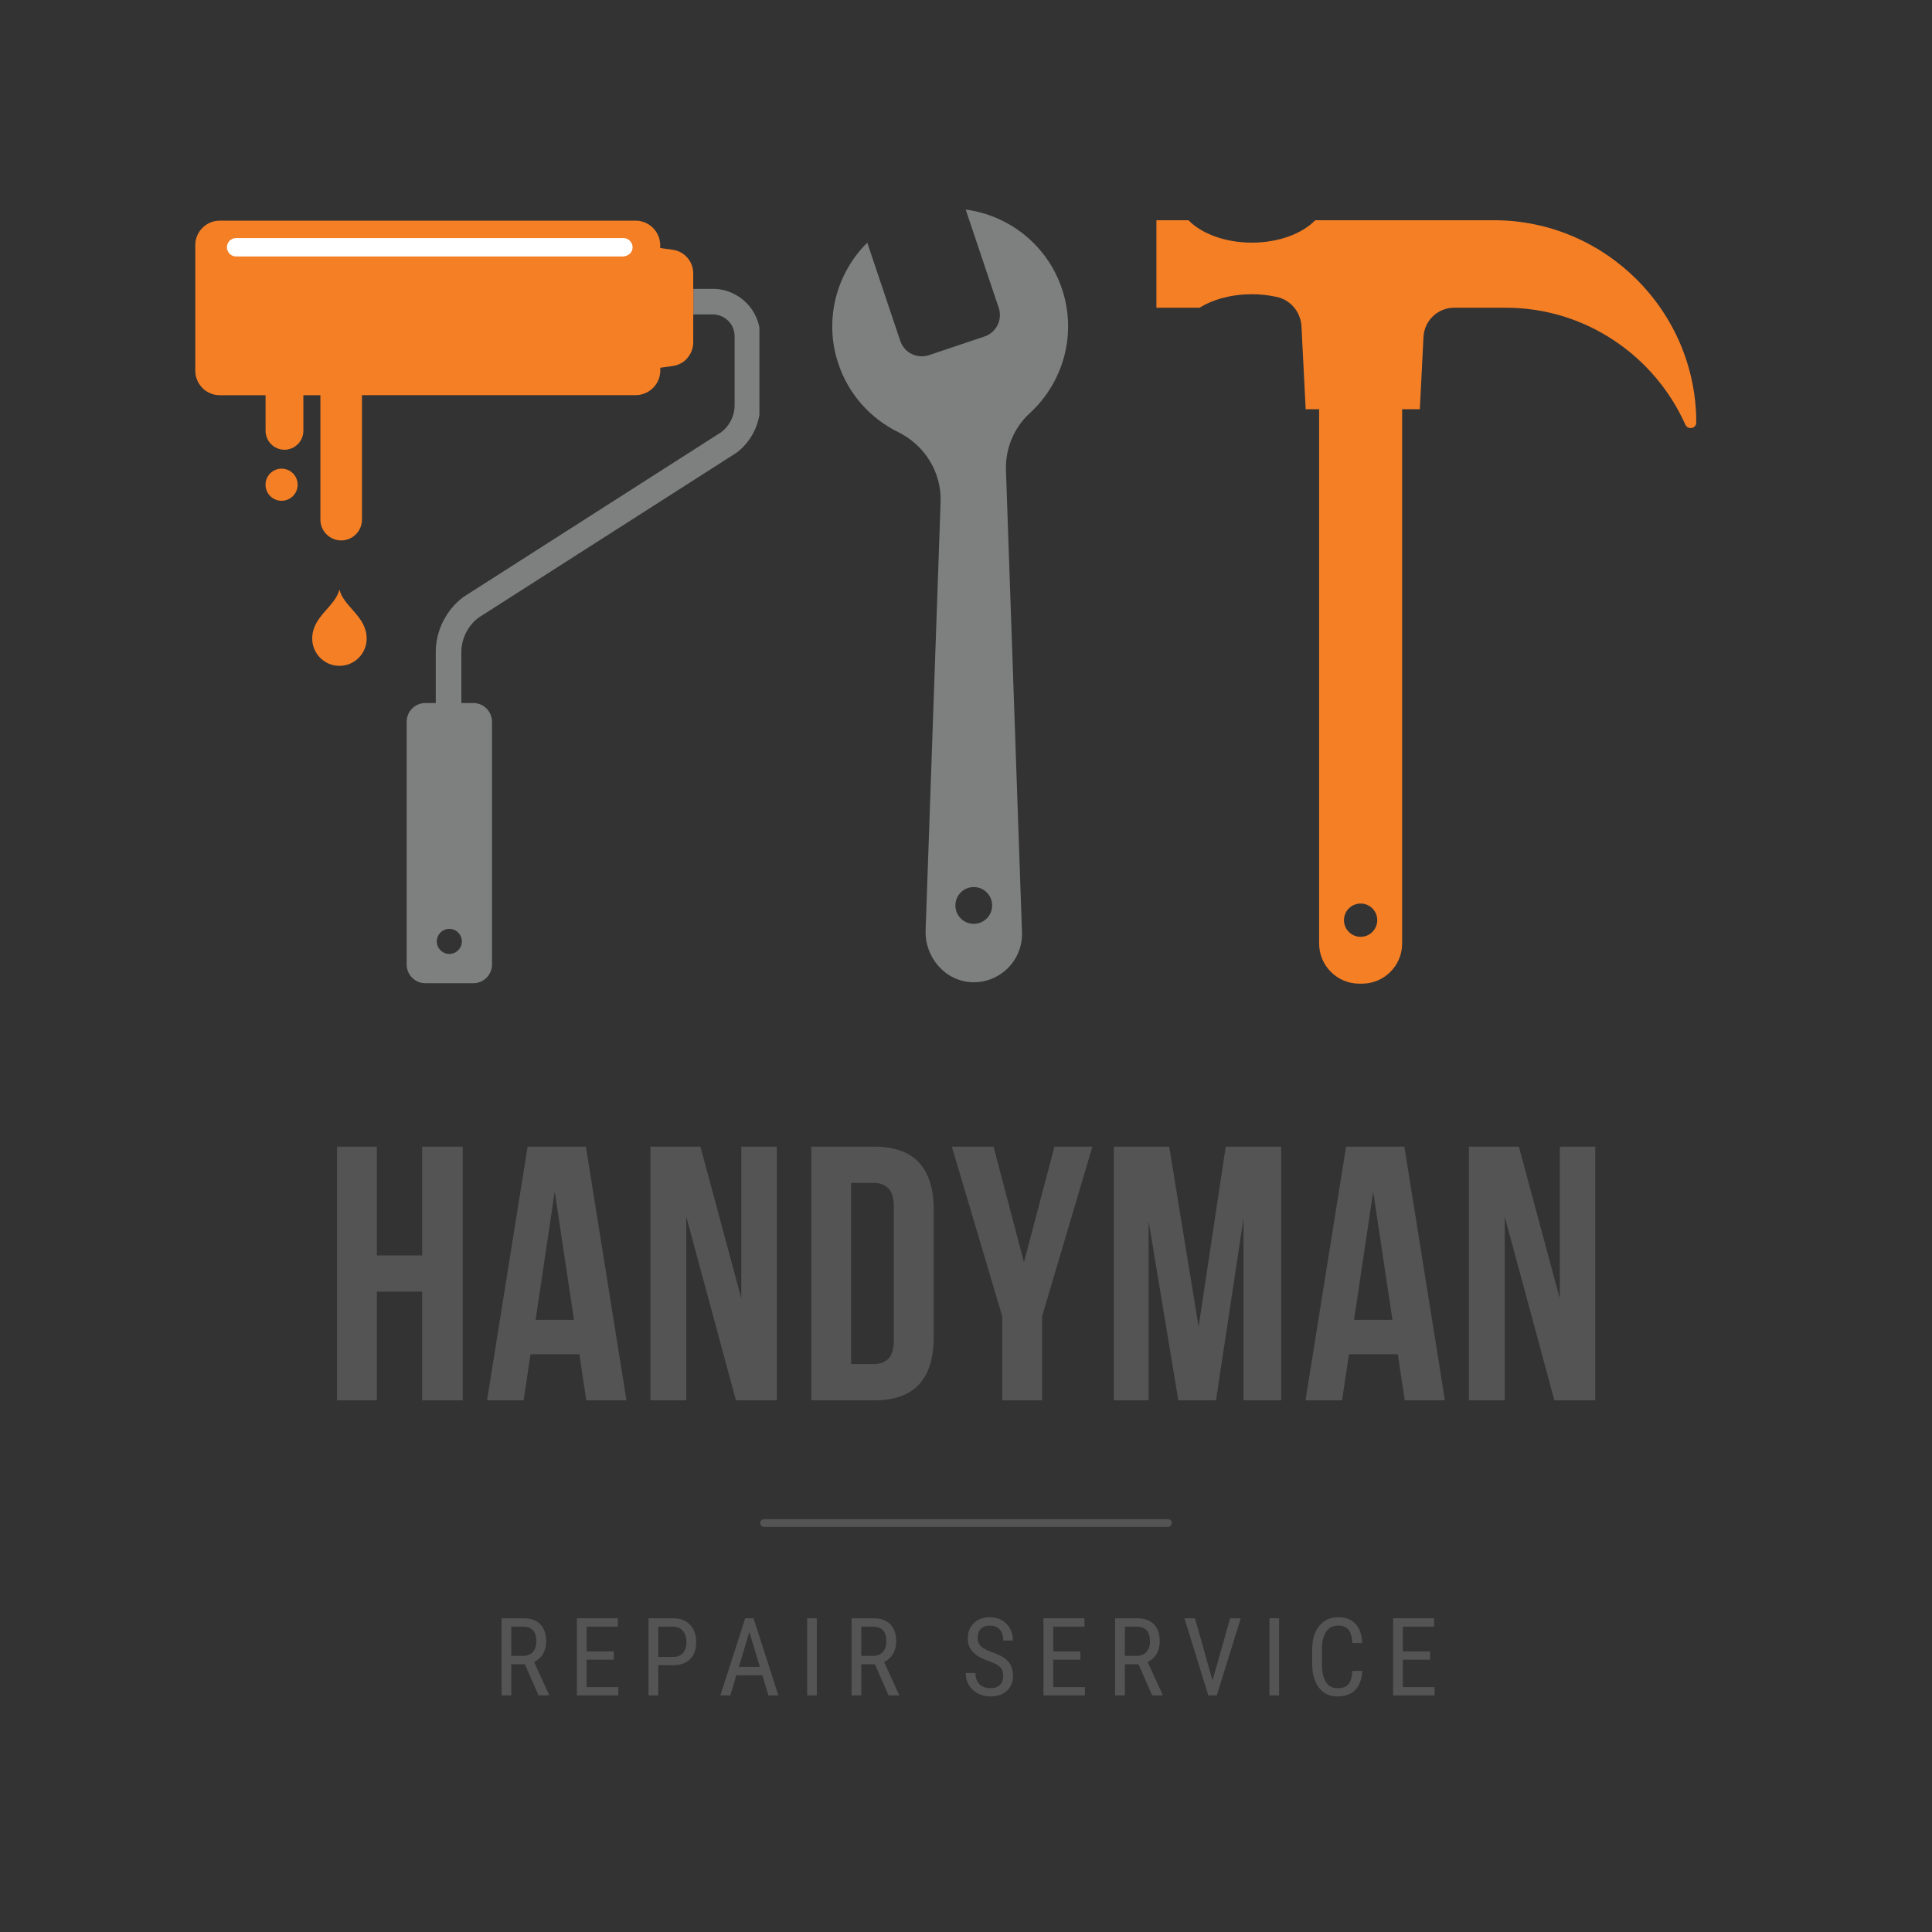 <svg xmlns="http://www.w3.org/2000/svg" xmlns:xlink="http://www.w3.org/1999/xlink" width="500" zoomAndPan="magnify" viewBox="0 0 375 375" height="500" preserveAspectRatio="xMidYMid meet" version="1.0"><rect x="0" y="0" width="375" height="375" fill="#333333" stroke="none"/><defs><g/><clipPath id="7aacf6d506"><path d="M 78 56 L 147.398 56 L 147.398 191 L 78 191 Z M 78 56 " clip-rule="nonzero"/></clipPath><clipPath id="735df8798d"><path d="M 37.898 42.746 L 135 42.746 L 135 105 L 37.898 105 Z M 37.898 42.746 " clip-rule="nonzero"/></clipPath><clipPath id="a76783e5e4"><path d="M 161 40.531 L 208 40.531 L 208 191 L 161 191 Z M 161 40.531 " clip-rule="nonzero"/></clipPath><clipPath id="c148ad47ea"><path d="M 224.43 42.746 L 329.266 42.746 L 329.266 191 L 224.43 191 Z M 224.43 42.746 " clip-rule="nonzero"/></clipPath></defs><g fill="#545454" fill-opacity="1"><g transform="translate(62.598, 271.802)"><g><path d="M 10.547 0 L 2.812 0 L 2.812 -49.234 L 10.547 -49.234 L 10.547 -28.125 L 19.344 -28.125 L 19.344 -49.234 L 27.219 -49.234 L 27.219 0 L 19.344 0 L 19.344 -21.094 L 10.547 -21.094 Z M 10.547 0 "/></g></g></g><g fill="#545454" fill-opacity="1"><g transform="translate(93.752, 271.802)"><g><path d="M 27.844 0 L 20.047 0 L 18.703 -8.938 L 9.219 -8.938 L 7.875 0 L 0.781 0 L 8.656 -49.234 L 19.969 -49.234 Z M 10.203 -15.609 L 17.656 -15.609 L 13.922 -40.516 Z M 10.203 -15.609 "/></g></g></g><g fill="#545454" fill-opacity="1"><g transform="translate(123.499, 271.802)"><g><path d="M 9.703 -35.656 L 9.703 0 L 2.75 0 L 2.75 -49.234 L 12.453 -49.234 L 20.391 -19.766 L 20.391 -49.234 L 27.281 -49.234 L 27.281 0 L 19.344 0 Z M 9.703 -35.656 "/></g></g></g><g fill="#545454" fill-opacity="1"><g transform="translate(154.653, 271.802)"><g><path d="M 2.812 -49.234 L 15.047 -49.234 C 18.941 -49.234 21.836 -48.203 23.734 -46.141 C 25.629 -44.078 26.578 -41.051 26.578 -37.062 L 26.578 -12.172 C 26.578 -8.18 25.629 -5.156 23.734 -3.094 C 21.836 -1.031 18.941 0 15.047 0 L 2.812 0 Z M 10.547 -42.203 L 10.547 -7.031 L 14.906 -7.031 C 16.125 -7.031 17.082 -7.379 17.781 -8.078 C 18.488 -8.785 18.844 -10.031 18.844 -11.812 L 18.844 -37.422 C 18.844 -39.203 18.488 -40.441 17.781 -41.141 C 17.082 -41.848 16.125 -42.203 14.906 -42.203 Z M 10.547 -42.203 "/></g></g></g><g fill="#545454" fill-opacity="1"><g transform="translate(184.471, 271.802)"><g><path d="M 10.062 -16.312 L 0.281 -49.234 L 8.375 -49.234 L 14.281 -26.797 L 20.188 -49.234 L 27.562 -49.234 L 17.797 -16.312 L 17.797 0 L 10.062 0 Z M 10.062 -16.312 "/></g></g></g><g fill="#545454" fill-opacity="1"><g transform="translate(213.444, 271.802)"><g><path d="M 19.203 -14.281 L 24.469 -49.234 L 35.234 -49.234 L 35.234 0 L 27.922 0 L 27.922 -35.312 L 22.578 0 L 15.266 0 L 9.5 -34.812 L 9.5 0 L 2.75 0 L 2.75 -49.234 L 13.5 -49.234 Z M 19.203 -14.281 "/></g></g></g><g fill="#545454" fill-opacity="1"><g transform="translate(252.615, 271.802)"><g><path d="M 27.844 0 L 20.047 0 L 18.703 -8.938 L 9.219 -8.938 L 7.875 0 L 0.781 0 L 8.656 -49.234 L 19.969 -49.234 Z M 10.203 -15.609 L 17.656 -15.609 L 13.922 -40.516 Z M 10.203 -15.609 "/></g></g></g><g fill="#545454" fill-opacity="1"><g transform="translate(282.362, 271.802)"><g><path d="M 9.703 -35.656 L 9.703 0 L 2.75 0 L 2.75 -49.234 L 12.453 -49.234 L 20.391 -19.766 L 20.391 -49.234 L 27.281 -49.234 L 27.281 0 L 19.344 0 Z M 9.703 -35.656 "/></g></g></g><path stroke-linecap="round" transform="matrix(0.75, 0, 0, 0.75, 147.556, 294.863)" fill="none" stroke-linejoin="miter" d="M 0.999 1 L 105.52 1 " stroke="#545454" stroke-width="2" stroke-opacity="1" stroke-miterlimit="4"/><path fill="#f57f25" d="M 54.656 90.965 C 52.934 90.965 51.539 92.359 51.539 94.086 C 51.539 95.809 52.934 97.203 54.656 97.203 C 56.379 97.203 57.773 95.809 57.773 94.086 C 57.773 92.359 56.379 90.965 54.656 90.965 Z M 54.656 90.965 " fill-opacity="1" fill-rule="nonzero"/><g clip-path="url(#7aacf6d506)"><path fill="#7e7f7f" d="M 138.348 56.066 L 134.574 56.066 L 134.574 61.031 L 138.355 61.031 C 140.691 61.031 142.586 62.926 142.586 65.258 L 142.586 78.684 C 142.586 80.723 141.609 82.668 139.98 83.891 L 89.93 115.887 C 86.582 118.402 84.582 122.41 84.582 126.602 L 84.582 136.457 L 82.566 136.457 C 80.555 136.457 78.934 138.078 78.934 140.09 L 78.934 187.211 C 78.934 189.215 80.555 190.844 82.566 190.844 L 91.863 190.844 C 93.875 190.844 95.496 189.211 95.496 187.211 L 95.496 140.09 C 95.496 138.082 93.875 136.457 91.863 136.457 L 89.547 136.457 L 89.547 126.605 C 89.547 123.965 90.805 121.445 92.914 119.867 L 142.965 87.871 C 145.832 85.711 147.551 82.277 147.551 78.688 L 147.551 65.258 C 147.551 60.188 143.422 56.066 138.348 56.066 Z M 89.648 182.73 C 89.648 184.074 88.559 185.16 87.215 185.16 C 85.871 185.16 84.781 184.074 84.781 182.73 C 84.781 181.387 85.871 180.297 87.215 180.297 C 88.559 180.297 89.648 181.383 89.648 182.73 Z M 89.648 182.73 " fill-opacity="1" fill-rule="nonzero"/></g><g clip-path="url(#735df8798d)"><path fill="#f57f25" d="M 134.555 56.066 L 134.555 65.574 L 134.555 53.047 C 134.555 50.742 132.852 48.801 130.578 48.48 L 128.145 48.145 L 128.145 47.574 C 128.137 47.395 128.129 47.215 128.109 47.043 C 128.102 47 128.094 46.953 128.086 46.906 C 128.074 46.77 128.043 46.637 128.016 46.508 C 128.012 46.473 127.996 46.43 127.988 46.391 C 127.953 46.242 127.902 46.094 127.852 45.949 C 127.844 45.941 127.844 45.926 127.836 45.914 C 127.25 44.363 125.875 43.195 124.203 42.902 C 124.176 42.895 124.148 42.895 124.117 42.887 C 123.879 42.859 123.637 42.828 123.387 42.828 L 42.66 42.828 C 40.035 42.828 37.902 44.961 37.902 47.586 L 37.902 71.957 C 37.902 72.691 38.074 73.395 38.383 74.023 C 38.438 74.145 38.504 74.258 38.57 74.371 C 38.66 74.527 38.77 74.68 38.875 74.82 C 39.004 74.992 39.148 75.164 39.301 75.316 C 39.406 75.422 39.523 75.523 39.637 75.625 C 40.461 76.305 41.512 76.711 42.664 76.711 L 51.547 76.711 L 51.547 83.625 C 51.547 85.641 53.199 87.293 55.215 87.293 C 57.23 87.293 58.883 85.641 58.883 83.625 L 58.883 76.711 L 62.188 76.711 L 62.188 100.863 C 62.188 103.082 64.004 104.898 66.223 104.898 C 68.438 104.898 70.258 103.082 70.258 100.863 L 70.258 76.699 L 123.402 76.699 C 123.652 76.699 123.895 76.672 124.137 76.637 C 124.16 76.629 124.188 76.629 124.219 76.621 C 125.891 76.328 127.266 75.16 127.852 73.609 C 127.855 73.605 127.855 73.59 127.867 73.574 C 127.914 73.422 127.965 73.281 128 73.129 C 128.008 73.094 128.023 73.051 128.031 73.016 C 128.062 72.887 128.082 72.75 128.102 72.617 C 128.109 72.57 128.117 72.531 128.121 72.48 C 128.145 72.309 128.16 72.129 128.16 71.949 L 128.16 71.379 L 130.59 71.039 C 130.867 70.996 131.145 70.934 131.41 70.848 C 131.934 70.676 132.422 70.402 132.844 70.07 C 133.172 69.805 133.457 69.484 133.699 69.133 C 133.816 68.965 133.922 68.793 134.016 68.617 C 134.359 67.973 134.559 67.25 134.559 66.484 L 134.559 61.031 L 134.578 61.031 L 134.578 56.066 Z M 134.555 56.066 " fill-opacity="1" fill-rule="nonzero"/></g><path fill="#f57f25" d="M 65.879 114.453 C 65.879 114.461 65.871 114.469 65.871 114.484 C 65.008 117.824 60.602 119.637 60.602 123.953 C 60.602 126.863 62.961 129.234 65.871 129.242 L 65.895 129.242 C 68.805 129.234 71.168 126.867 71.168 123.953 C 71.168 119.637 66.762 117.832 65.895 114.484 C 65.895 114.477 65.895 114.465 65.879 114.453 Z M 65.879 114.453 " fill-opacity="1" fill-rule="nonzero"/><path fill="#ffffff" d="M 121.883 49.508 C 121.703 49.609 121.504 49.68 121.297 49.719 C 121.254 49.723 121.203 49.738 121.16 49.754 C 121.117 49.766 121.07 49.773 121.02 49.773 L 121.02 49.777 L 45.828 49.777 C 45.453 49.777 45.121 49.664 44.832 49.473 C 44.363 49.148 44.047 48.605 44.047 47.996 C 44.047 47.512 44.238 47.051 44.566 46.73 C 44.895 46.406 45.34 46.207 45.824 46.207 L 121.016 46.207 C 121.496 46.207 121.926 46.402 122.238 46.719 C 122.426 46.906 122.574 47.133 122.668 47.391 C 122.738 47.582 122.789 47.773 122.789 47.992 C 122.793 48.652 122.422 49.207 121.883 49.508 Z M 121.883 49.508 " fill-opacity="1" fill-rule="nonzero"/><g clip-path="url(#a76783e5e4)"><path fill="#7e7f7f" d="M 206.121 56.051 C 203.246 47.5 195.816 41.797 187.441 40.672 L 193.852 59.75 C 194.621 62.051 193.387 64.539 191.086 65.316 L 180.309 68.938 C 178.008 69.707 175.52 68.473 174.742 66.172 L 168.336 47.098 C 162.34 53.047 159.859 62.086 162.734 70.633 C 164.758 76.652 169.047 81.27 174.328 83.867 C 179.48 86.402 182.75 91.637 182.574 97.379 L 179.66 180.602 C 179.496 185.855 183.52 190.527 188.773 190.648 C 194.164 190.777 198.535 186.355 198.367 180.996 L 195.254 91.25 C 195.125 87.07 196.797 83.023 199.883 80.195 C 206.344 74.277 209.098 64.902 206.121 56.051 Z M 189.004 179.316 C 187.031 179.316 185.438 177.719 185.438 175.746 C 185.438 173.773 187.035 172.176 189.004 172.176 C 190.98 172.176 192.574 173.777 192.574 175.746 C 192.57 177.723 190.973 179.316 189.004 179.316 Z M 189.004 179.316 " fill-opacity="1" fill-rule="nonzero"/></g><g clip-path="url(#c148ad47ea)"><path fill="#f57f25" d="M 242.984 47.094 C 248.199 47.094 252.758 45.352 255.289 42.746 L 289.988 42.746 C 311.578 42.746 329.246 60.41 329.246 82.004 C 329.246 83.199 327.605 83.5 327.117 82.41 C 321.156 69.074 307.754 59.727 292.27 59.727 L 282.266 59.727 C 279.082 59.727 276.457 62.223 276.297 65.402 L 275.59 79.43 L 272.152 79.43 L 272.152 183.137 C 272.152 187.438 268.66 190.93 264.355 190.93 L 263.836 190.93 C 259.535 190.93 256.043 187.438 256.043 183.137 L 256.043 79.43 L 253.43 79.43 L 252.617 63.348 C 252.477 60.617 250.566 58.266 247.902 57.656 C 246.371 57.305 244.715 57.109 242.984 57.109 C 239.027 57.109 235.449 58.109 232.84 59.727 L 224.457 59.727 L 224.457 42.746 L 230.676 42.746 C 233.207 45.348 237.762 47.094 242.984 47.094 Z M 264.094 181.836 C 265.879 181.836 267.324 180.391 267.324 178.605 C 267.324 176.82 265.879 175.375 264.094 175.375 C 262.312 175.375 260.863 176.82 260.863 178.605 C 260.863 180.391 262.316 181.836 264.094 181.836 Z M 264.094 181.836 " fill-opacity="1" fill-rule="nonzero"/></g><g fill="#545454" fill-opacity="1"><g transform="translate(95.739, 329.074)"><g><path d="M 6.141 -6.047 L 3.5 -6.047 L 3.5 0 L 1.609 0 L 1.609 -14.969 L 5.812 -14.969 C 7.27 -14.969 8.375 -14.582 9.125 -13.812 C 9.883 -13.051 10.266 -11.938 10.266 -10.469 C 10.266 -9.539 10.062 -8.734 9.656 -8.047 C 9.25 -7.359 8.672 -6.836 7.922 -6.484 L 10.828 -0.125 L 10.828 0 L 8.797 0 Z M 3.5 -7.672 L 5.781 -7.672 C 6.57 -7.672 7.203 -7.922 7.672 -8.422 C 8.141 -8.93 8.375 -9.613 8.375 -10.469 C 8.375 -12.383 7.504 -13.344 5.766 -13.344 L 3.5 -13.344 Z M 3.5 -7.672 "/></g></g></g><g fill="#545454" fill-opacity="1"><g transform="translate(110.362, 329.074)"><g><path d="M 8.781 -6.922 L 3.5 -6.922 L 3.5 -1.609 L 9.656 -1.609 L 9.656 0 L 1.609 0 L 1.609 -14.969 L 9.562 -14.969 L 9.562 -13.344 L 3.5 -13.344 L 3.5 -8.531 L 8.781 -8.531 Z M 8.781 -6.922 "/></g></g></g><g fill="#545454" fill-opacity="1"><g transform="translate(124.267, 329.074)"><g><path d="M 3.5 -5.859 L 3.5 0 L 1.609 0 L 1.609 -14.969 L 6.375 -14.969 C 7.77 -14.969 8.863 -14.551 9.656 -13.719 C 10.457 -12.883 10.859 -11.773 10.859 -10.391 C 10.859 -8.953 10.477 -7.844 9.719 -7.062 C 8.957 -6.289 7.891 -5.891 6.516 -5.859 Z M 3.5 -7.469 L 6.375 -7.469 C 7.219 -7.469 7.859 -7.719 8.297 -8.219 C 8.742 -8.719 8.969 -9.438 8.969 -10.375 C 8.969 -11.27 8.738 -11.988 8.281 -12.531 C 7.82 -13.07 7.191 -13.344 6.391 -13.344 L 3.5 -13.344 Z M 3.5 -7.469 "/></g></g></g><g fill="#545454" fill-opacity="1"><g transform="translate(139.383, 329.074)"><g><path d="M 8.594 -3.906 L 3.531 -3.906 L 2.375 0 L 0.438 0 L 5.266 -14.969 L 6.875 -14.969 L 11.703 0 L 9.766 0 Z M 4.031 -5.531 L 8.109 -5.531 L 6.062 -12.328 Z M 4.031 -5.531 "/></g></g></g><g fill="#545454" fill-opacity="1"><g transform="translate(154.963, 329.074)"><g><path d="M 3.578 0 L 1.703 0 L 1.703 -14.969 L 3.578 -14.969 Z M 3.578 0 "/></g></g></g><g fill="#545454" fill-opacity="1"><g transform="translate(163.677, 329.074)"><g><path d="M 6.141 -6.047 L 3.5 -6.047 L 3.5 0 L 1.609 0 L 1.609 -14.969 L 5.812 -14.969 C 7.27 -14.969 8.375 -14.582 9.125 -13.812 C 9.883 -13.051 10.266 -11.938 10.266 -10.469 C 10.266 -9.539 10.062 -8.734 9.656 -8.047 C 9.25 -7.359 8.672 -6.836 7.922 -6.484 L 10.828 -0.125 L 10.828 0 L 8.797 0 Z M 3.5 -7.672 L 5.781 -7.672 C 6.57 -7.672 7.203 -7.922 7.672 -8.422 C 8.141 -8.93 8.375 -9.613 8.375 -10.469 C 8.375 -12.383 7.504 -13.344 5.766 -13.344 L 3.5 -13.344 Z M 3.5 -7.672 "/></g></g></g><g fill="#545454" fill-opacity="1"><g transform="translate(178.301, 329.074)"><g/></g></g><g fill="#545454" fill-opacity="1"><g transform="translate(186.573, 329.074)"><g><path d="M 8.156 -3.781 C 8.156 -4.531 7.953 -5.102 7.547 -5.5 C 7.141 -5.895 6.406 -6.281 5.344 -6.656 C 4.289 -7.031 3.484 -7.426 2.922 -7.844 C 2.367 -8.258 1.953 -8.734 1.672 -9.266 C 1.398 -9.797 1.266 -10.406 1.266 -11.094 C 1.266 -12.27 1.66 -13.242 2.453 -14.016 C 3.242 -14.785 4.281 -15.172 5.562 -15.172 C 6.438 -15.172 7.219 -14.973 7.906 -14.578 C 8.594 -14.18 9.117 -13.633 9.484 -12.938 C 9.859 -12.238 10.047 -11.473 10.047 -10.641 L 8.156 -10.641 C 8.156 -11.566 7.93 -12.281 7.484 -12.781 C 7.035 -13.289 6.395 -13.547 5.562 -13.547 C 4.801 -13.547 4.211 -13.332 3.797 -12.906 C 3.379 -12.477 3.172 -11.883 3.172 -11.125 C 3.172 -10.488 3.395 -9.957 3.844 -9.531 C 4.289 -9.113 4.988 -8.734 5.938 -8.391 C 7.414 -7.91 8.469 -7.312 9.094 -6.594 C 9.727 -5.883 10.047 -4.953 10.047 -3.797 C 10.047 -2.586 9.648 -1.617 8.859 -0.891 C 8.078 -0.16 7.008 0.203 5.656 0.203 C 4.781 0.203 3.973 0.016 3.234 -0.359 C 2.504 -0.742 1.926 -1.281 1.5 -1.969 C 1.082 -2.656 0.875 -3.445 0.875 -4.344 L 2.766 -4.344 C 2.766 -3.414 3.02 -2.691 3.531 -2.172 C 4.051 -1.66 4.758 -1.406 5.656 -1.406 C 6.477 -1.406 7.098 -1.617 7.516 -2.047 C 7.941 -2.473 8.156 -3.051 8.156 -3.781 Z M 8.156 -3.781 "/></g></g></g><g fill="#545454" fill-opacity="1"><g transform="translate(200.93, 329.074)"><g><path d="M 8.781 -6.922 L 3.5 -6.922 L 3.5 -1.609 L 9.656 -1.609 L 9.656 0 L 1.609 0 L 1.609 -14.969 L 9.562 -14.969 L 9.562 -13.344 L 3.5 -13.344 L 3.5 -8.531 L 8.781 -8.531 Z M 8.781 -6.922 "/></g></g></g><g fill="#545454" fill-opacity="1"><g transform="translate(214.834, 329.074)"><g><path d="M 6.141 -6.047 L 3.5 -6.047 L 3.5 0 L 1.609 0 L 1.609 -14.969 L 5.812 -14.969 C 7.27 -14.969 8.375 -14.582 9.125 -13.812 C 9.883 -13.051 10.266 -11.938 10.266 -10.469 C 10.266 -9.539 10.062 -8.734 9.656 -8.047 C 9.25 -7.359 8.672 -6.836 7.922 -6.484 L 10.828 -0.125 L 10.828 0 L 8.797 0 Z M 3.5 -7.672 L 5.781 -7.672 C 6.57 -7.672 7.203 -7.922 7.672 -8.422 C 8.141 -8.93 8.375 -9.613 8.375 -10.469 C 8.375 -12.383 7.504 -13.344 5.766 -13.344 L 3.5 -13.344 Z M 3.5 -7.672 "/></g></g></g><g fill="#545454" fill-opacity="1"><g transform="translate(229.457, 329.074)"><g><path d="M 5.891 -2.891 L 9.312 -14.969 L 11.375 -14.969 L 6.719 0 L 5.078 0 L 0.438 -14.969 L 2.484 -14.969 Z M 5.891 -2.891 "/></g></g></g><g fill="#545454" fill-opacity="1"><g transform="translate(244.698, 329.074)"><g><path d="M 3.578 0 L 1.703 0 L 1.703 -14.969 L 3.578 -14.969 Z M 3.578 0 "/></g></g></g><g fill="#545454" fill-opacity="1"><g transform="translate(253.412, 329.074)"><g><path d="M 11 -4.75 C 10.914 -3.145 10.461 -1.914 9.641 -1.062 C 8.828 -0.219 7.672 0.203 6.172 0.203 C 4.672 0.203 3.477 -0.363 2.594 -1.5 C 1.719 -2.645 1.281 -4.191 1.281 -6.141 L 1.281 -8.859 C 1.281 -10.805 1.734 -12.344 2.641 -13.469 C 3.547 -14.602 4.781 -15.172 6.344 -15.172 C 7.789 -15.172 8.91 -14.734 9.703 -13.859 C 10.492 -12.992 10.926 -11.758 11 -10.156 L 9.094 -10.156 C 9.008 -11.375 8.75 -12.242 8.312 -12.766 C 7.883 -13.285 7.227 -13.547 6.344 -13.547 C 5.32 -13.547 4.535 -13.145 3.984 -12.344 C 3.441 -11.551 3.172 -10.383 3.172 -8.844 L 3.172 -6.094 C 3.172 -4.582 3.426 -3.422 3.938 -2.609 C 4.445 -1.797 5.191 -1.391 6.172 -1.391 C 7.148 -1.391 7.852 -1.633 8.281 -2.125 C 8.719 -2.613 8.988 -3.488 9.094 -4.75 Z M 11 -4.75 "/></g></g></g><g fill="#545454" fill-opacity="1"><g transform="translate(268.796, 329.074)"><g><path d="M 8.781 -6.922 L 3.5 -6.922 L 3.5 -1.609 L 9.656 -1.609 L 9.656 0 L 1.609 0 L 1.609 -14.969 L 9.562 -14.969 L 9.562 -13.344 L 3.5 -13.344 L 3.5 -8.531 L 8.781 -8.531 Z M 8.781 -6.922 "/></g></g></g></svg>